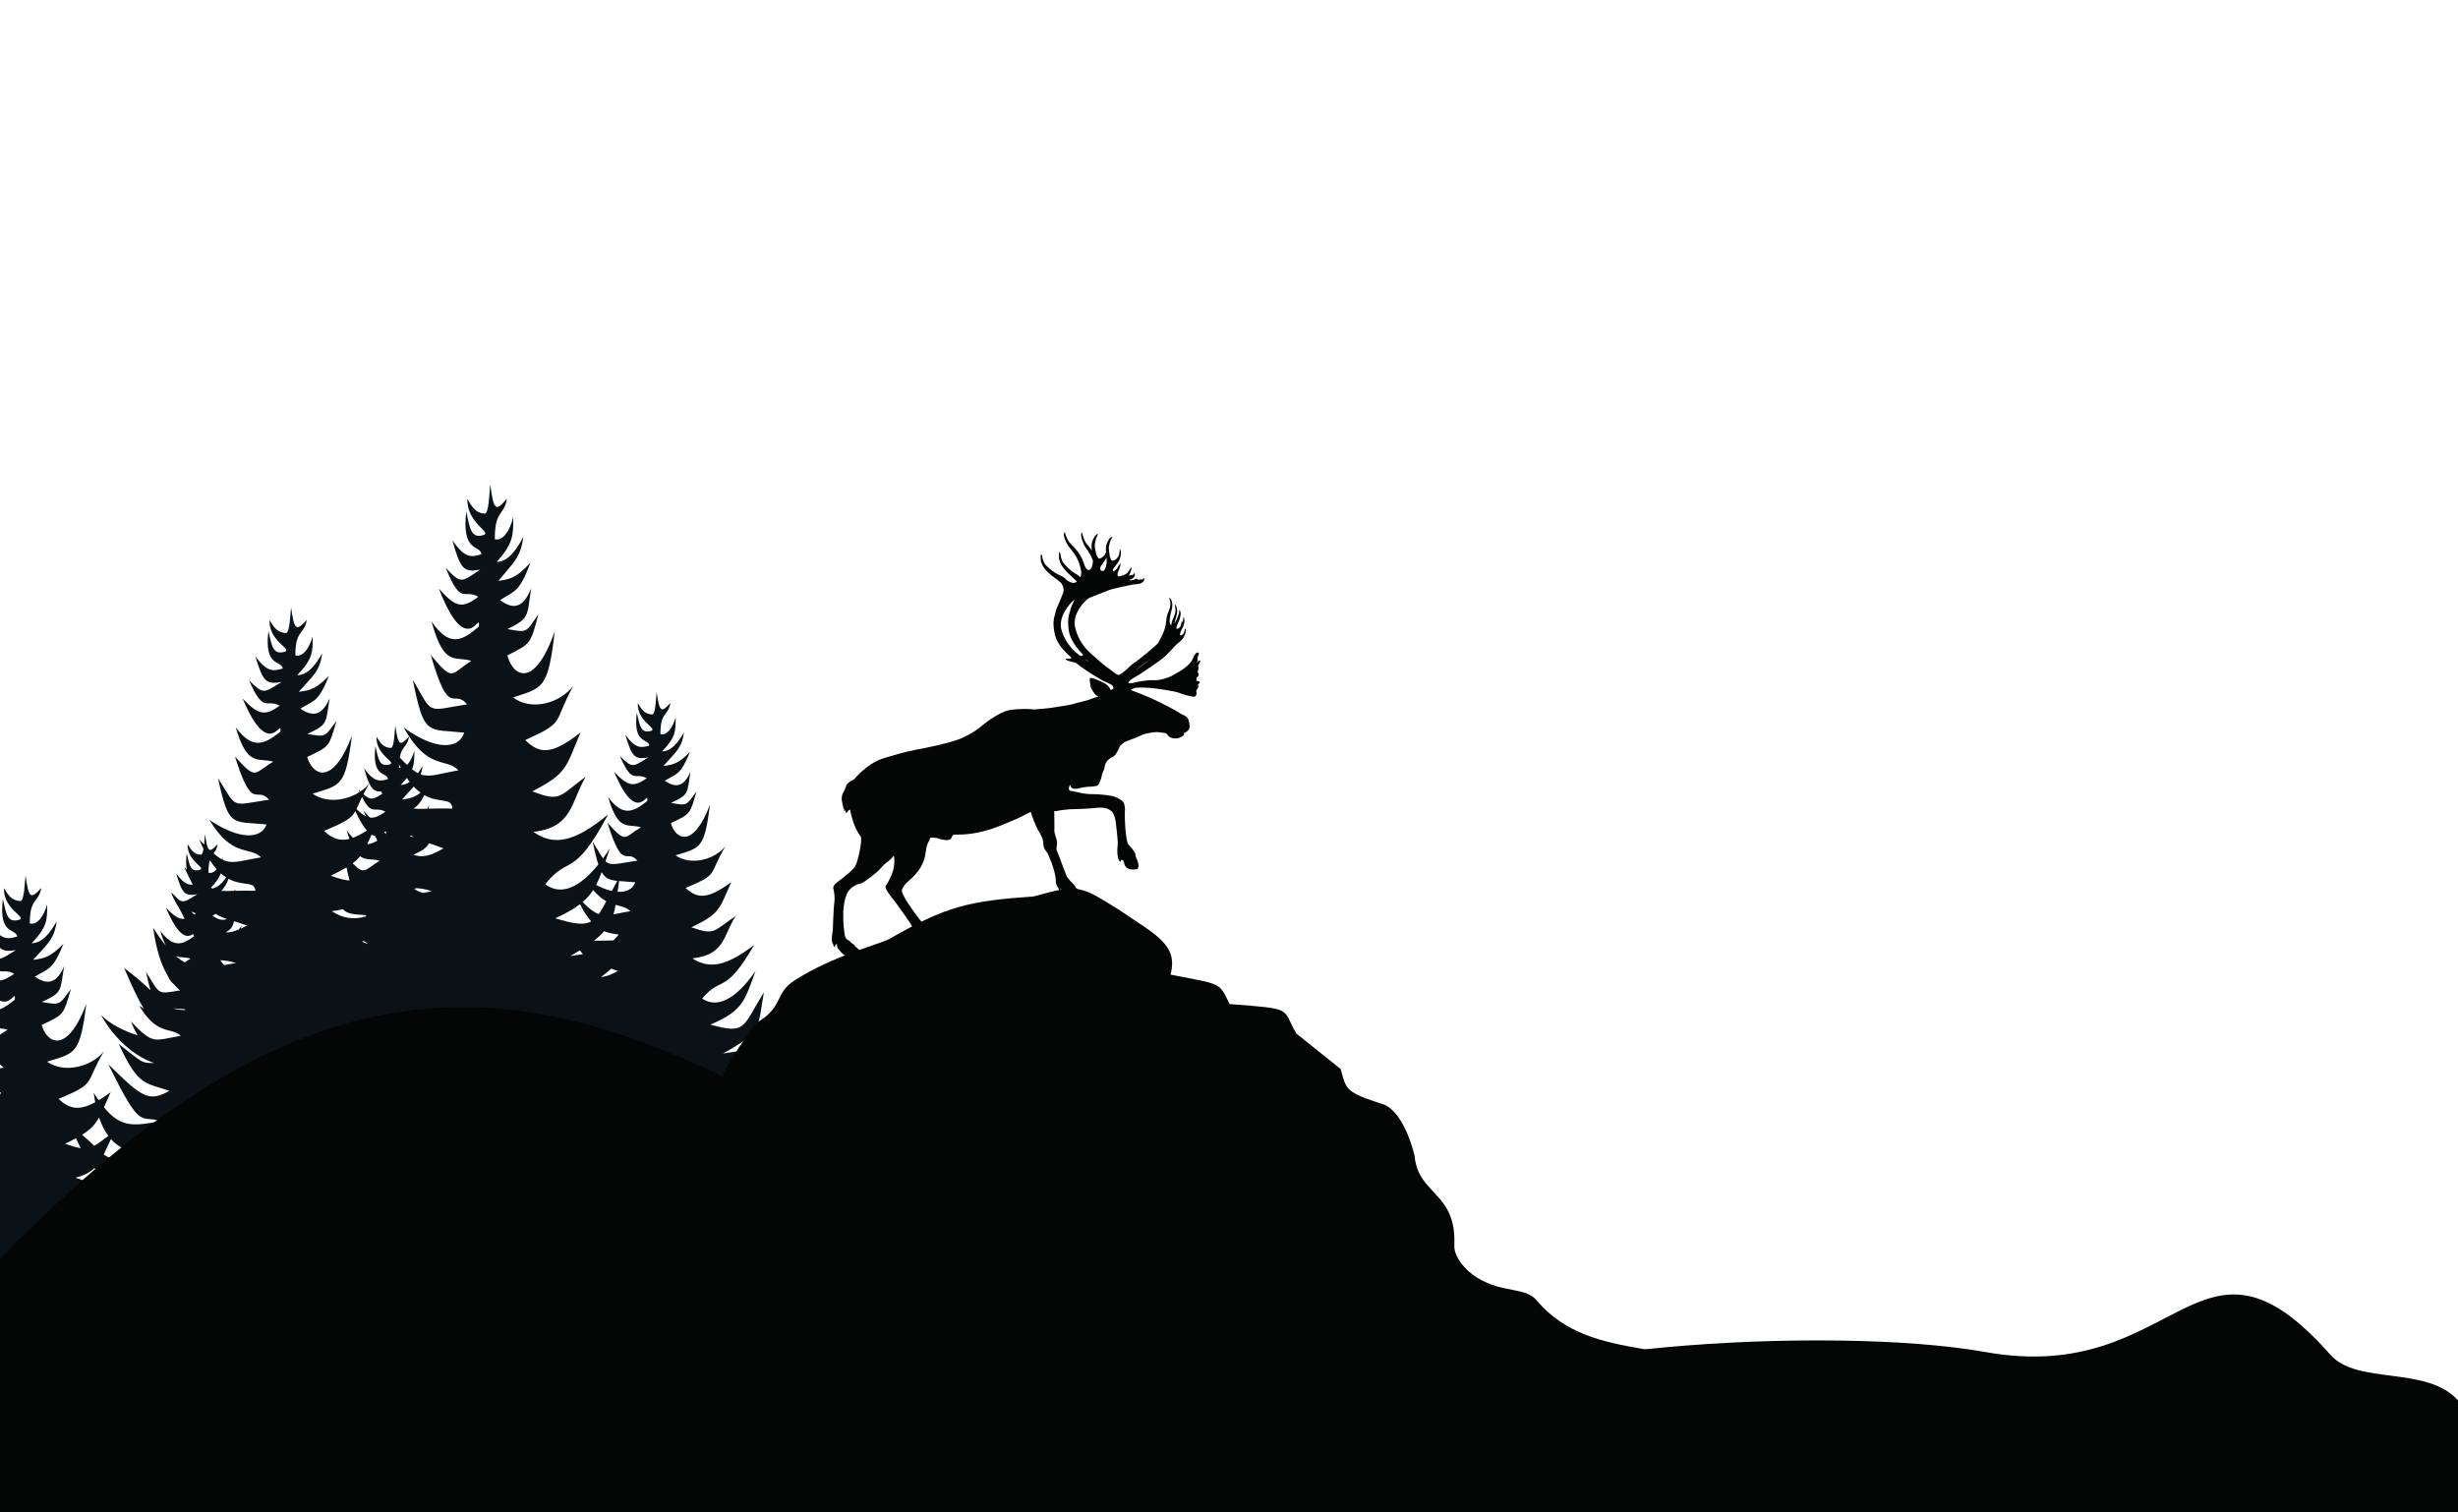 <svg xmlns="http://www.w3.org/2000/svg" xmlns:xlink="http://www.w3.org/1999/xlink" width="2976.38" height="1831.61" viewBox="0 0 2976.38 1831.61">
    <path xmlns="http://www.w3.org/2000/svg" fill-rule="evenodd" fill="rgb(4.158%, 6.657%, 9.177%)" fill-opacity="1" d="M 628.605 1291.32 C 659.309 1302.078 696.168 1303.75 703.129 1293.328 C 664.16 1290.078 650.301 1284.051 636.691 1260.68 C 635.301 1271.629 632.777 1281.789 628.605 1291.32 Z M 609.602 1293.852 C 605.863 1289.68 602.762 1285.66 600.309 1282.172 C 595.238 1293.461 584.914 1302.43 558.922 1316.371 C 587.07 1312.73 594.719 1310.969 609.602 1293.852 Z M 669.59 1325.941 C 649.75 1324.75 633.43 1315.602 621.086 1305.09 C 611.266 1319.859 596.254 1333.109 573.719 1345.531 C 604.82 1346.129 638.305 1344.398 669.59 1325.941 Z M 747.832 1079.988 C 758.699 1080.719 766.258 1076.609 769.148 1068.488 C 761.266 1067.711 754.93 1067.441 749.719 1066.988 C 748.992 1071.66 748.391 1075.969 747.832 1079.988 Z M 721.844 1071.719 C 728.746 1075.281 735.121 1077.672 740.828 1078.941 C 742.836 1075.18 745.039 1071.129 747.477 1066.781 C 738.32 1065.801 732.914 1063.809 728.57 1056.219 C 726.438 1061.949 724.289 1067.051 721.844 1071.719 Z M 742.848 1107.301 C 748.211 1106.352 754.719 1104.879 763.289 1103.449 C 758.156 1098.5 752.27 1097.68 745.469 1095.82 C 744.742 1099.941 743.91 1103.73 742.848 1107.301 Z M 705.445 1092.43 C 713.797 1100.648 719.492 1105.02 724.969 1107.02 C 727.895 1102.961 730.805 1097.789 734.199 1091.441 C 729.312 1088.762 724.035 1084.621 718.332 1077.77 C 714.879 1083.121 710.766 1087.879 705.445 1092.43 Z M 719.477 1138.969 C 724.426 1139.531 730.902 1139.02 742.676 1138.879 C 744.785 1136.801 746.941 1134.441 749.215 1131.75 C 744.699 1131.02 738.578 1130.699 731.664 1127.672 C 728.445 1131.352 724.469 1135.059 719.477 1138.969 Z M 682.16 1114.922 L 681.82 1114.18 L 683.098 1115.16 C 699.316 1119.43 708.711 1119.852 715.879 1115.781 C 711.395 1110.762 706.824 1104.031 702.34 1094.949 C 694.902 1100.699 685.301 1106.18 672.355 1112.102 C 675.879 1113.172 679.133 1114.102 682.16 1114.922 Z M 705.871 1155.48 C 704.641 1154.109 703.402 1152.59 702.133 1150.91 C 698.629 1153.102 694.828 1155.371 690.699 1157.762 C 696.402 1156.969 701.398 1156.238 705.871 1155.48 Z M 727.789 1183.148 C 733.91 1182.789 740.273 1180.23 748.281 1175.91 C 745.426 1174.82 742.754 1173.91 740.238 1173.102 C 736.395 1176.488 732.25 1179.84 727.789 1183.148 Z M 648.52 1247.129 C 668.285 1266.328 667.824 1268.82 721.492 1262.852 C 708.816 1257.621 690.906 1257.09 675.707 1243.449 C 666.25 1244.488 657.273 1245.809 648.52 1247.129 Z M 606.766 1252.68 C 605.156 1263.172 604.211 1271.148 601.906 1278.078 C 606.074 1281.051 610.844 1283.762 615.98 1286.191 C 621.41 1279.43 627.934 1270.922 636.387 1260.148 C 634.586 1257.02 632.781 1253.57 630.922 1249.789 C 622.867 1250.969 614.879 1252 606.766 1252.68 Z M 582.82 1253.488 C 575.758 1264.41 565.391 1272.199 543.758 1281.391 C 583.594 1292.539 582.965 1285.762 602.066 1253.031 C 595.773 1253.449 589.387 1253.641 582.82 1253.488 Z M 504.25 1075.578 L 501.562 1076.391 C 504.781 1078.68 508.348 1080.32 512.102 1081.391 C 515.562 1080.762 519.164 1080.059 522.938 1079.352 C 515.062 1076.391 509.266 1076.051 504.25 1075.578 Z M 519.484 1021.16 C 516.152 1027.34 511.582 1029.922 500.594 1035.129 C 512.129 1039.27 522.238 1035.988 536.949 1027.43 C 530.418 1024.75 524.684 1022.859 519.484 1021.16 Z M 497.977 1012 L 495.941 1012.949 L 500.938 1013.789 C 499.941 1013.23 498.953 1012.629 497.977 1012 Z M 513.816 962.895 C 509.207 972.227 505.555 976.027 500.887 979.043 C 505.066 979.723 510.055 979.598 517.605 979.383 C 518.301 978.059 518.98 976.617 519.652 975.043 L 518.988 979.352 C 526.027 979.152 535.207 978.918 547.777 979.172 C 546.863 965.066 532.328 973.422 513.816 962.895 Z M 500.918 952.562 C 497.25 956.941 492.625 961.637 486.859 968.18 C 495.918 967.109 501.676 965.797 509.281 959.973 C 506.543 957.992 503.75 955.555 500.918 952.562 Z M 492.613 942.117 C 490.629 944.672 488.203 947.445 485.246 950.559 C 489.137 950.57 492.738 949.184 496.066 946.863 C 494.914 945.391 493.77 943.816 492.613 942.117 Z M 483.297 925.855 C 483.258 927.043 483.234 928.258 483.227 929.531 C 483.926 929.719 484.617 929.801 485.309 929.812 C 484.637 928.531 483.961 927.219 483.297 925.855 Z M 467.352 1010.059 C 467.762 1005.871 467.082 1006.391 465.297 1008.02 Z M 552.812 1254.391 C 555.121 1253.41 557.422 1252.371 559.723 1251.25 C 552.262 1249.852 544.93 1247.82 537.645 1245.488 C 536.414 1246.789 535.129 1248.211 533.77 1249.809 C 540.074 1254.059 546.484 1255.301 552.812 1254.391 Z M 439.805 1139.539 L 438.301 1140.301 C 440.594 1141.512 443.051 1142.449 445.836 1143.129 C 443.93 1141.52 441.922 1140.398 439.805 1139.539 Z M 440.102 961.793 C 448.816 969.523 451.645 968.285 462.91 961.305 L 461.688 958.609 C 454.809 958.84 450.934 956.566 447.25 948.898 C 444.332 953.789 442.016 958.055 440.102 961.793 Z M 431.641 979.797 C 436.02 984.031 439.688 986.914 443.102 988.555 L 439.977 981.66 L 447.914 990.078 C 453.496 990.902 459.004 988.332 466.695 983.016 C 453.867 975.793 450.332 988.934 438.379 965.258 C 435.363 971.43 433.48 976.047 431.641 979.797 Z M 444.734 1022.34 C 448.773 1022.09 452.781 1020.5 456.93 1018.031 L 454.238 1012.449 C 452.906 1012.191 451.48 1011.641 449.949 1010.699 C 448.027 1015.09 446.352 1018.922 444.734 1022.34 Z M 423.145 1015.898 C 422.051 1012.922 420.953 1009.559 419.852 1005.789 C 422.461 1009.352 424.961 1012.25 427.379 1014.578 C 432.375 1012.762 437.961 1009.879 444.355 1005.809 C 440.23 1001.211 435.547 993.816 430.312 982.336 C 425.434 991.055 419.086 995.055 392.398 1006.23 C 402.105 1015.148 410.875 1019.059 423.145 1015.898 Z M 427.02 1045.488 C 441.902 1060.672 441.504 1053.031 459.734 1042.469 C 450.707 1039.648 443.164 1042.191 436.012 1036.969 C 433.551 1040 430.68 1042.75 427.02 1045.488 Z M 401.258 1060.129 L 401.82 1061.02 C 411.496 1064.391 417.992 1066.109 423.254 1066.262 C 421.941 1061.359 420.73 1056.09 419.637 1050.422 C 414.734 1053.371 408.742 1056.512 401.258 1060.129 Z M 401.312 1060.84 L 401.164 1060.172 L 400.43 1060.531 Z M 443.734 1109.648 L 442.598 1108.238 C 428.582 1107.262 420.781 1107.16 415.133 1101.02 C 411.188 1102.07 406.746 1102.891 401.699 1103.43 C 414.938 1112.031 428.109 1114.32 443.734 1109.648 Z M 262.398 1052.699 C 259.645 1049.672 256.875 1046.09 254.094 1041.82 C 252.758 1046.129 252.469 1050.941 252.422 1056.879 C 256.023 1057.852 259.453 1056.148 262.398 1052.699 Z M 268.02 1078.922 C 271.871 1079.18 276.602 1079.012 283.328 1078.84 C 283.969 1078.211 284.641 1077.559 285.32 1076.871 L 284.531 1078.809 C 290.809 1078.66 298.766 1078.52 309.211 1078.719 C 308.34 1066.281 294.379 1073.828 276.691 1064.219 C 274.82 1070.07 272.004 1074.262 268.02 1078.922 Z M 255.402 1075.059 C 255.969 1075.398 256.523 1075.699 257.074 1075.988 C 263.605 1074.781 269.203 1069.352 273.914 1062.59 C 271.777 1061.23 269.598 1059.609 267.383 1057.66 C 265.559 1062.719 262.066 1067.898 255.402 1075.059 Z M 274.734 1112.941 C 269.867 1111.301 265.461 1109.469 261.191 1106.73 C 259.988 1107.398 258.707 1108.129 257.316 1108.969 C 263.18 1112.941 269.148 1115.41 274.734 1112.941 Z M 273.305 1129.16 C 278.352 1129.301 283.441 1128.051 289.199 1125.648 L 292.66 1120.941 L 291.605 1124.59 C 293.941 1123.531 296.402 1122.289 299.012 1120.879 C 293.168 1118.648 288.008 1117.07 283.312 1115.629 C 281.891 1122.391 279.832 1125.449 273.305 1129.16 Z M 231.625 1104.07 C 232.883 1105.23 234.105 1106.352 235.297 1107.422 C 235.91 1107.02 236.543 1106.578 237.195 1106.141 C 235.098 1104.949 233.27 1104.371 231.625 1104.07 Z M 271.613 1168.691 C 276.062 1167.98 280.766 1167.141 285.793 1166.25 C 277.613 1163.41 271.812 1163.328 266.766 1162.82 C 268.094 1165.16 269.734 1167.199 271.613 1168.691 Z M 213.039 1157.98 C 216.633 1161.059 220.191 1163.5 223.781 1165.391 C 225.746 1164.02 228.039 1162.488 230.789 1160.898 C 224.176 1158.828 218.434 1159.891 213.039 1157.98 Z M 209.98 1221.129 C 213.781 1222.379 218.203 1223.059 223.891 1223.23 C 224.031 1222.91 224.164 1222.578 224.285 1222.238 C 218.746 1221.691 214.035 1221.41 209.98 1221.129 Z M 309.031 1314.012 C 302.812 1312.441 296.652 1310.559 290.492 1308.57 C 296.52 1312.051 302.574 1313.891 309.031 1314.012 Z M 351.395 1340.422 C 368.516 1341.922 382.621 1339.941 386.664 1333.898 C 373.879 1332.84 363.793 1331.469 355.531 1329.301 C 354.066 1333.34 352.73 1337.031 351.395 1340.422 Z M 321.48 1334.852 C 328.883 1336.93 336.422 1338.512 343.645 1339.531 C 346.977 1336.102 350.133 1332.379 353.059 1328.602 C 346.945 1326.781 341.883 1324.441 337.445 1321.34 C 330.953 1329.102 326.074 1332.371 321.48 1334.852 Z M 318.613 1355.691 C 313.523 1352.699 308.871 1349.289 304.684 1345.73 C 302.91 1347.422 301.027 1349.422 298.973 1351.852 C 305.473 1356.238 312.109 1357.141 318.613 1355.691 Z M 355.102 1366.602 C 348.762 1366.398 342.773 1365.379 337.141 1363.762 C 330.859 1369.789 322.027 1375.051 308.16 1380.93 C 339.453 1389.699 343.645 1386.449 355.102 1366.602 Z M 386.922 1369.762 C 379.637 1368.121 372.145 1366.961 364.328 1366.691 C 361.086 1385.84 356.273 1394.859 322.129 1413.148 C 357.203 1408.621 357.727 1407.238 386.922 1369.762 Z M 125.586 1398.148 C 135.055 1405.121 144.781 1405.199 180.395 1401.23 C 167.629 1395.961 149.078 1395.871 134.352 1379.48 C 131.07 1386.012 128.465 1392.32 125.586 1398.148 Z M 99.43 1374.191 C 105.613 1379.449 110.27 1383.91 114.098 1387.629 C 118.684 1385.09 123.746 1381.07 131.211 1375.66 C 126.977 1370 123.141 1362.73 119.973 1353.27 C 115.23 1361.84 109.938 1367.648 99.43 1374.191 Z M 97.605 1390.449 C 95.805 1386.828 93.934 1382.859 91.961 1378.5 C 88.168 1380.551 83.852 1382.73 78.883 1385.121 C 86.898 1387.949 92.805 1389.719 97.605 1390.449 Z M 149.293 1435.262 C 156.234 1434.43 161.363 1432.469 163.488 1429.301 C 160.109 1429.02 156.945 1428.711 153.957 1428.371 C 152.34 1430.852 150.781 1433.148 149.293 1435.262 Z M 91.344 1426.172 C 101.238 1429.949 112.023 1432.68 122.203 1434.238 C 127.898 1432.531 133.926 1429.922 140.391 1426.34 C 128.875 1424.031 120.848 1420.531 114.242 1414.641 C 108.902 1419.738 101.777 1423.738 91.344 1426.172 Z M 155.742 1460.77 C 149.949 1459.84 143.98 1459.328 137.793 1459.441 C 134.238 1459.5 130.801 1459.281 127.48 1458.82 C 116.539 1466.422 108.484 1465.93 93.715 1483.48 C 115.352 1498.051 138.168 1481.531 155.742 1460.77 Z M 795.145 838.09 C 798.691 863.188 800.859 863.156 811.832 851.305 C 810.438 860.676 805.922 863.035 803.215 868.375 C 800.285 874.156 799.766 880.5 799.703 888.949 C 807.516 891.059 814.594 881.559 818.156 868.605 C 818.113 885.699 818.402 892.434 801.719 909.98 C 812.797 910.023 821.582 898.699 828.23 886.746 C 825.629 906.16 818.301 910.617 803.328 927.602 C 815.812 926.129 822.008 924.203 835.426 910.648 C 824.105 938.762 819.754 936.551 805.023 945.508 C 815.938 952.922 827.199 955.504 836.121 934.465 C 831.836 961.41 834.391 962.238 812.41 972.371 C 832.547 975.75 830.43 975.965 843.391 958.512 C 835.297 986.402 836.254 985.512 812.316 996.793 C 817.652 1016.012 839.102 1028.879 859.758 974.375 C 852.902 1028.148 848.25 1026.5 818.031 1035.82 C 836.055 1048.59 864.867 1041.48 878.398 1024.91 C 857.258 1060.352 871.52 1058.039 830.195 1075.352 C 844.66 1088.648 856.754 1089.27 885.543 1068.301 C 870.508 1101.359 872.449 1106.031 837.238 1122.988 C 865.934 1133.129 863.84 1127.59 890.801 1109.301 C 875.691 1133.078 877.812 1156.078 839.094 1160.52 L 839.051 1161.039 C 859.664 1174.051 880.238 1169.578 913.168 1144.41 C 877.867 1205.609 873.812 1181.25 850.246 1209.238 C 873.762 1225.09 898.867 1199.039 914.852 1175.93 C 901.695 1211.73 900.07 1223.898 860.223 1240.809 C 904.078 1253.078 898.895 1243.641 924.961 1201.781 C 917.824 1240.988 924.113 1249.68 875.387 1275.789 C 916.281 1270.52 913.91 1269.18 953.297 1219.012 C 949.105 1254.039 933.59 1281.02 890.188 1304.949 C 925.32 1305.629 963.496 1303.34 998.105 1277.309 C 997.531 1293.02 972.074 1314.371 936.758 1328.84 C 919.598 1335.871 884.891 1337.141 868.129 1340.98 C 835.52 1343.828 810.043 1350.84 778.672 1348.84 C 744.93 1346.691 715.684 1326.879 679.375 1326.07 C 672.379 1340.461 649.773 1357.328 620.281 1369.422 C 603.133 1376.449 568.422 1377.719 551.656 1381.551 C 519.047 1384.391 493.574 1391.41 462.199 1389.422 C 437.992 1387.879 416.094 1377.23 392.25 1371.051 C 386.637 1398.441 371.422 1420.34 335.77 1440.012 C 368.121 1440.629 403.277 1438.531 435.152 1414.539 C 434.617 1429.02 411.18 1448.68 378.645 1462.02 C 362.848 1468.488 330.887 1469.66 315.441 1473.18 C 285.414 1475.801 261.949 1482.27 233.055 1480.43 C 208.352 1478.859 186.266 1467 161.445 1461.82 C 150.891 1490.5 143.867 1503.02 105.094 1519.461 C 155.094 1533.469 149.18 1522.699 178.906 1474.961 C 170.762 1519.68 177.941 1529.578 122.387 1559.352 C 169.008 1553.328 166.305 1551.809 211.215 1494.609 C 206.434 1534.551 188.75 1565.309 139.266 1592.609 C 179.316 1593.379 222.832 1590.77 262.305 1561.09 C 261.648 1578.988 232.621 1603.34 192.355 1619.852 C 172.789 1627.859 133.219 1629.309 114.102 1633.68 C 76.922 1636.93 47.879 1644.922 12.102 1642.648 C 8.016 1642.391 3.992 1641.898 0 1641.238 L 0 1325.809 C 0.473 1324.941 0.891 1323.988 1.246 1323 L 0 1322.879 L 0 1293.719 L 4.402 1293.051 C 2.824 1291.281 1.371 1290.039 0 1289.148 L 0 1253.051 C 2.578 1251.238 5.602 1249.211 9.301 1247.07 C 6.047 1246.039 2.949 1245.641 0 1245.371 L 0 1222.262 C 5.738 1219.969 11.582 1215.789 17.922 1210.68 C 19.297 1198.051 13.328 1217.988 0 1211.828 L 0 1187.398 C 5.047 1186.84 10.375 1184.012 17.227 1179.27 C 9.535 1174.941 4.773 1177.031 0 1176.059 L 0 1160.941 C 4.465 1160.121 9.758 1156.41 19.312 1150.578 C 10.023 1152.078 4.418 1151.988 0 1147.738 L 0 1132.57 C 7.414 1137.828 13.234 1136.32 20.875 1134.199 C 19.332 1123.73 -1.992 1133.32 3.504 1088.789 C 7.609 1107.172 9.023 1117.719 22.812 1114.012 C 33.809 1111.039 3.902 1101.852 4.805 1075.551 C 9.828 1084.031 14.309 1090.738 24.602 1091.23 C 29.586 1091.469 30.043 1066.07 30.891 1060.289 C 34.938 1088.91 37.402 1088.879 49.922 1075.379 C 48.324 1086.051 43.168 1088.738 40.094 1094.828 C 36.758 1101.41 36.156 1108.648 36.082 1118.281 C 44.992 1120.699 53.059 1109.852 57.133 1095.078 C 57.074 1114.578 57.414 1122.262 38.383 1142.262 C 51.027 1142.309 61.031 1129.398 68.613 1115.77 C 65.648 1137.891 57.293 1142.98 40.227 1162.359 C 54.457 1160.68 61.516 1158.48 76.809 1143.031 C 63.906 1175.078 58.945 1172.559 42.152 1182.77 C 54.598 1191.219 67.438 1194.18 77.613 1170.18 C 72.723 1200.91 75.637 1201.84 50.574 1213.41 C 73.535 1217.25 71.121 1217.488 85.906 1197.602 C 76.672 1229.398 77.766 1228.379 50.473 1241.25 C 56.555 1263.16 81.012 1277.828 104.562 1215.691 C 96.75 1276.988 91.449 1275.121 56.988 1285.738 C 77.539 1300.301 110.379 1292.191 125.816 1273.301 C 101.711 1313.719 117.969 1311.078 70.855 1330.82 C 83.812 1342.73 95.094 1345.711 115.258 1334.852 C 114.559 1331.23 113.941 1327.41 113.391 1323.32 C 115.488 1326.629 117.496 1329.672 119.461 1332.469 C 123.859 1329.852 128.66 1326.641 133.961 1322.77 C 130.719 1329.898 128.164 1335.859 125.895 1340.988 C 146.828 1366.52 162.867 1363.359 194.402 1357.82 C 169.496 1349.141 171.906 1372.25 131.234 1288.871 C 172.484 1329.559 180.027 1334.691 205.07 1321.172 C 177.031 1310.5 168.34 1317.789 143.863 1264.301 C 172 1285.988 170.453 1287.648 186.547 1287.352 C 143.941 1272.43 121.008 1227.52 122.859 1229.461 C 132.789 1239.898 149.059 1248.172 166.656 1253.852 C 163.891 1249.16 161.129 1243.59 158.43 1236.969 C 186.133 1265.91 186.238 1259.879 218.887 1254.43 C 207.129 1243.09 191.047 1255.27 168.426 1217.852 C 170.387 1219.191 172.324 1220.422 174.227 1221.559 C 166.848 1209.93 159.859 1194.102 150.301 1172.301 C 164.93 1183.211 174.797 1192.078 182.242 1199.18 C 180.523 1193.469 178.789 1186.211 176.781 1176.93 C 194.398 1204.859 189.562 1204.09 218.031 1199.422 C 215.316 1197.172 212.672 1194.578 210.121 1191.559 C 207.91 1190.051 205.488 1186.969 202.562 1180.762 C 195.051 1167.852 188.977 1149.66 185.508 1123.559 C 190.93 1132.172 195.98 1139.309 200.816 1145.23 C 198.586 1140.809 196.348 1134.941 194.051 1127.109 C 209.578 1148.289 220.98 1144.461 235.117 1133.59 L 233.656 1131.102 C 228.133 1135.27 217.227 1138.262 200.895 1099.109 C 210.77 1109.469 216.824 1113.559 223.57 1112.672 C 221.27 1108.301 218.84 1103.531 216.223 1098.328 C 213.738 1095.051 210.863 1089.809 207.227 1081.398 L 208.402 1082.551 L 207.594 1080.891 C 210.66 1083.93 213.582 1086.789 216.363 1089.512 C 222.797 1093.828 226.172 1090.719 238.875 1082.969 C 223.77 1085.398 220.727 1082.641 213.297 1057.73 C 221.926 1069.5 227.406 1071.82 233.363 1071.219 C 230.207 1065.27 226.859 1058.43 223.227 1050.488 L 226.273 1052.852 C 225.246 1048.379 224.988 1042.102 226.105 1033.059 C 229.418 1047.91 230.57 1056.422 241.707 1053.422 C 250.582 1051.031 226.438 1043.609 227.164 1022.359 C 231.219 1029.211 234.84 1034.629 243.152 1035.031 C 244.699 1035.109 245.707 1032.109 246.402 1028.129 C 244.676 1024.609 242.961 1020.809 241.258 1016.648 C 243.34 1018.82 245.289 1020.828 247.137 1022.691 C 247.68 1017.48 247.926 1012.148 248.23 1010.039 C 249.629 1019.891 250.785 1025.539 252.441 1027.941 L 253.625 1029.051 C 255.781 1030.172 258.762 1027.441 263.598 1022.219 C 262.742 1027.91 260.637 1030.801 258.586 1033.52 C 262.336 1036.719 265.594 1039.031 268.672 1040.66 C 268.945 1039.84 269.188 1038.988 269.43 1038.129 L 269.418 1041.039 C 281.359 1046.969 290.887 1042.469 316.113 1038.27 C 301.555 1024.219 281.645 1039.309 253.625 992.977 C 289.371 1017.129 316.324 1016.57 322.789 998.414 C 280.621 994.195 277.129 1002.988 263.984 942.32 C 287.812 980.113 278.441 975.457 325.945 968.457 C 310.016 950.602 306.195 985.379 284.547 916.25 C 311.137 945.781 306.918 936.336 330.848 922.473 C 312.715 916.801 299.867 930.102 285.367 880.645 C 305.762 908.477 320.418 901.434 339.469 886.102 C 341.574 866.715 326.398 924.074 293.828 845.969 C 313.273 866.395 320.758 867.148 338.773 854.672 C 322.559 845.543 319.371 864.973 301.676 824.059 C 319.453 841.531 319.25 839.168 340.855 825.98 C 322.156 829.012 318.387 825.59 309.188 794.762 C 323.719 814.57 331.059 812.762 342.422 809.602 C 340.879 799.141 319.547 808.719 325.039 764.211 C 329.145 782.59 330.57 793.121 344.355 789.41 C 355.352 786.461 325.449 777.25 326.348 750.969 C 331.375 759.43 335.852 766.148 346.148 766.641 C 351.133 766.871 351.59 741.469 352.434 735.699 C 356.48 764.32 358.949 764.281 371.461 750.781 C 369.867 761.461 364.715 764.141 361.641 770.23 C 358.301 776.828 357.695 784.059 357.621 793.691 C 366.535 796.102 374.605 785.27 378.676 770.5 C 378.613 789.98 378.953 797.672 359.926 817.66 C 372.562 817.719 382.574 804.82 390.156 791.191 C 387.195 813.309 378.84 818.379 361.766 837.762 C 376 836.09 383.059 833.895 398.355 818.449 C 385.445 850.48 380.484 847.98 363.691 858.18 C 376.145 866.625 388.984 869.578 399.16 845.586 C 394.27 876.328 397.18 877.258 372.117 888.812 C 395.074 892.668 392.668 892.91 407.441 873.004 C 398.215 904.812 399.309 903.785 372.02 916.652 C 378.098 938.574 402.559 953.234 426.109 891.102 C 418.289 952.41 412.996 950.539 378.531 961.148 C 394.727 972.629 418.555 970.02 435.477 959.156 L 434.148 956.152 L 436.527 958.469 C 440.594 955.727 444.238 952.496 447.227 948.863 C 445.176 944.574 443.176 938.605 440.742 930.449 C 453.488 947.824 459.926 946.246 469.891 943.484 C 468.539 934.305 449.832 942.711 454.648 903.672 C 458.246 919.785 459.5 929.027 471.59 925.766 C 481.234 923.176 455.004 915.113 455.793 892.051 C 460.203 899.484 464.133 905.363 473.16 905.797 C 477.531 906.008 477.934 883.73 478.676 878.668 C 482.227 903.766 484.387 903.734 495.363 891.883 C 493.961 901.254 489.449 903.613 486.75 908.953 C 485.406 911.59 484.574 914.344 484.055 917.352 C 487.273 920.801 490.18 923.77 492.844 926.301 C 496.574 922.645 499.688 916.461 501.691 909.188 C 501.66 918.641 501.738 924.93 498.977 931.648 C 501.512 933.637 503.852 935.18 506.125 936.348 C 508.152 933.508 510.031 930.438 511.766 927.324 C 511.219 931.379 510.465 934.793 509.477 937.801 C 520.527 941.746 531.145 937.184 555.098 932.875 C 539.656 916.801 518.531 934.062 488.812 881.051 C 526.734 908.688 555.32 908.043 562.188 887.258 C 517.449 882.449 513.738 892.512 499.797 823.059 C 525.078 866.316 515.133 860.98 565.535 852.977 C 548.629 832.539 544.574 872.336 521.609 793.23 C 549.816 827.031 545.348 816.211 570.73 800.359 C 551.488 793.859 537.867 809.09 522.484 752.5 C 544.117 784.328 559.676 776.281 579.875 758.73 C 582.109 736.539 566.008 802.191 531.461 712.809 C 552.094 736.18 560.027 737.039 579.141 722.762 C 561.938 712.32 558.562 734.559 539.781 687.719 C 558.645 707.719 558.434 705.02 581.352 689.941 C 561.512 693.398 557.512 689.48 547.758 654.18 C 563.168 676.871 570.953 674.801 583.012 671.191 C 581.379 659.211 558.742 670.18 564.578 619.23 C 568.926 640.27 570.438 652.328 585.062 648.07 C 596.73 644.68 565.008 634.16 565.961 604.07 C 571.293 613.77 576.039 621.449 586.961 622.02 C 592.25 622.289 592.738 593.219 593.637 586.602 C 597.93 619.371 600.547 619.309 613.82 603.859 C 612.129 616.078 606.668 619.16 603.402 626.129 C 599.852 633.672 599.223 641.961 599.145 652.98 C 608.594 655.73 617.156 643.328 621.48 626.43 C 621.41 648.73 621.766 657.52 601.582 680.422 C 614.988 680.469 625.613 665.699 633.652 650.109 C 630.508 675.43 621.645 681.23 603.535 703.398 C 618.633 701.5 626.129 698.988 642.352 681.289 C 628.656 717.961 623.395 715.09 605.574 726.77 C 618.785 736.449 632.414 739.82 643.199 712.359 C 638.02 747.539 641.105 748.609 614.516 761.828 C 638.871 766.238 636.316 766.52 651.992 743.75 C 642.203 780.141 643.363 778.98 614.414 793.699 C 620.859 818.781 646.812 835.57 671.797 764.449 C 663.496 834.613 657.875 832.465 621.324 844.625 C 643.125 861.289 677.973 852.004 694.34 830.379 C 668.766 876.645 686.012 873.625 636.031 896.203 C 653.535 913.562 668.152 914.355 702.977 887.012 C 684.797 930.141 687.145 936.242 644.551 958.352 C 679.262 971.598 676.727 964.367 709.34 940.496 C 690.945 971.73 693.68 1001.93 645.902 1007.441 C 671.117 1025.129 696.113 1019.531 736.395 986.309 C 693.691 1066.18 688.785 1034.379 660.281 1070.922 C 676.535 1082.719 693.402 1076.699 708.492 1063.75 L 708.488 1063.738 L 708.492 1063.738 C 714.145 1058.891 719.547 1053.07 724.566 1046.852 C 722.344 1040.211 720.176 1031.309 717.574 1019.301 C 723.57 1028.809 727.164 1035.25 730.227 1039.469 C 733.137 1035.48 735.879 1031.441 738.43 1027.461 C 736.523 1033.059 734.816 1038.211 733.211 1042.969 C 739.488 1049.012 746.207 1046.012 771.914 1042.23 C 757.941 1026.559 754.59 1057.059 735.602 996.434 C 758.926 1022.328 755.23 1014.051 776.207 1001.91 C 760.305 996.918 749.039 1008.59 736.324 965.215 C 754.207 989.613 767.07 983.438 783.773 969.988 C 785.613 952.984 772.309 1003.301 743.746 934.793 C 760.801 952.707 767.367 953.367 783.16 942.438 C 768.949 934.434 766.148 951.469 750.625 915.582 C 766.223 930.906 766.039 928.84 784.984 917.277 C 768.594 919.922 765.285 916.926 757.215 889.871 C 769.957 907.246 776.398 905.672 786.363 902.906 C 785.008 893.723 766.305 902.133 771.125 863.094 C 774.723 879.207 775.977 888.449 788.059 885.191 C 797.707 882.594 771.48 874.539 772.262 851.473 C 776.676 858.906 780.598 864.797 789.637 865.219 C 794.004 865.43 794.406 843.152 795.145 838.09 "/>
    <path fill-rule="evenodd" fill="rgb(1.714%, 2.252%, 2.304%)" fill-opacity="1" d="M 1314.371 798.82 C 1315.422 798.969 1315.352 798.781 1318.82 802.031 C 1317.469 801.078 1316.012 800.02 1314.371 798.82 Z M 1301.18 726.102 C 1298.82 731.23 1296.488 736.199 1296.219 737.961 C 1295.879 741.73 1291.531 746.891 1294.309 764.262 C 1296.75 778.602 1309.41 790.27 1310.852 792.039 C 1312.191 794.039 1310.5 794.539 1308.172 794.129 L 1307.941 794.09 L 1306.801 793.25 C 1290.359 781.238 1286.141 765.219 1286.141 765.219 C 1279.02 747.488 1297.07 729.07 1301 726.238 Z M 1339.891 675.398 L 1340.02 676.391 C 1340.609 682.09 1338.84 690.352 1336.02 691.371 C 1334.672 691.93 1333.512 691.449 1332.488 690.102 C 1332.34 689.039 1332.32 688.09 1332.301 687.512 C 1332.469 685.301 1337.512 680.289 1339.891 675.398 Z M 1393.469 797.859 C 1389.879 800.77 1385.641 804.051 1380.75 807.629 C 1379.102 808.84 1377.262 810.129 1375.172 811.461 C 1375.641 811.059 1376.059 810.699 1376.422 810.391 C 1378.43 808.699 1386.148 803.371 1393.469 797.859 Z M 1447.039 805.859 C 1447.121 805.609 1447.289 805.371 1447.512 805.109 Z M 1008.691 1142.93 C 1009.199 1145.34 1010.219 1149.871 1011.66 1143.969 L 1011.672 1143.941 C 1012.301 1144 1012.898 1143.66 1013.391 1142.359 C 1013.199 1146.602 1014.359 1149.031 1016.238 1150.25 C 1017.051 1152.078 1024.488 1160.309 1030.559 1159.301 C 1037.012 1158.121 1037.02 1157.559 1040.91 1156.398 C 1041.371 1156.27 1041.211 1155.641 1040.691 1154.77 C 1042.02 1154.48 1043.352 1154.012 1042.738 1153.289 C 1040.199 1149.73 1036.328 1146.578 1034.941 1145.5 C 1034.91 1144.52 1033.711 1143.34 1030.68 1141.801 C 1027.922 1137.48 1024.141 1138.969 1022.961 1132.531 C 1022.961 1132.531 1017.309 1101.852 1025.398 1082.719 C 1029.738 1072.602 1040.121 1070.43 1043.328 1069.48 C 1046.371 1068.57 1060.09 1057.871 1063.078 1054.961 C 1066.238 1051.988 1069.34 1047.578 1073.449 1044.699 C 1077.191 1042.172 1080.141 1039.039 1082.371 1036.012 C 1083.02 1039.359 1083.18 1044.41 1082.43 1049.559 C 1081.34 1057.609 1074.922 1070 1072.828 1072.27 C 1070.809 1074.711 1074.461 1078.961 1074.98 1080.09 C 1075.449 1081.051 1078.16 1085.211 1080.309 1087.512 C 1082.469 1089.801 1103.16 1118.559 1103.82 1120.762 C 1104.52 1122.648 1108.328 1130.699 1110.84 1132.57 C 1111.551 1134 1115.199 1138.73 1113.512 1131.148 C 1114.469 1130.738 1115.809 1131.969 1118.07 1132.719 C 1118.5 1133.641 1126.648 1140.852 1132.578 1139.578 C 1138.422 1138.211 1138.148 1137.922 1142.219 1136.16 C 1142.672 1135.969 1142.34 1135.27 1141.57 1134.34 C 1142.012 1134.25 1144.121 1133.719 1142.52 1132.211 C 1139.719 1129.5 1135.871 1126.891 1134.25 1125.828 C 1134.012 1124.488 1131.988 1123.398 1129.801 1122.219 C 1124.59 1119.531 1119.68 1119.719 1118.039 1118.551 C 1114.719 1116.039 1096.922 1090.828 1095.852 1087.84 C 1094.66 1085.07 1091.781 1080.969 1092.039 1078.129 C 1092.52 1075.422 1096.648 1070.141 1096.648 1070.141 C 1099.809 1067.18 1108.73 1060.109 1114.32 1051.102 C 1120.969 1040.109 1120.738 1031.91 1121.559 1027.25 C 1122.941 1020.781 1125.352 1018.398 1125.691 1016.461 C 1125.891 1015.828 1126.199 1015.012 1126.531 1014.199 C 1126.559 1014.422 1126.59 1014.539 1126.59 1014.539 C 1126.59 1014.539 1133.461 1014.148 1135.82 1015.289 C 1138.129 1016.25 1150.172 1019.648 1152.051 1014.859 C 1153.762 1010.129 1154.191 1010.922 1159.102 1010.738 C 1164.012 1010.57 1183.148 1011.301 1211.219 1000 C 1211.219 1000 1236.129 989.828 1239.66 987.488 C 1241.031 986.586 1244.41 984.969 1248.102 983.32 C 1250.27 989.855 1254.25 1001.059 1257.559 1006.238 C 1262.281 1013.469 1263.602 1019.141 1263.359 1021.422 C 1262.898 1027.262 1268.18 1032.672 1268.18 1032.672 C 1268.18 1032.672 1278.43 1053.512 1278.539 1067.441 C 1278.539 1067.441 1278.352 1072.109 1281.48 1074.98 C 1281.859 1076.738 1283.289 1082.41 1284.43 1076.719 L 1284.441 1076.691 C 1286.031 1077.371 1286.68 1078.98 1287.422 1080.398 C 1287.289 1081.539 1293.121 1090.27 1299.84 1089.59 C 1306.988 1088.93 1306.461 1088.352 1310.34 1087.199 C 1310.809 1087.059 1310.621 1086.328 1310.039 1085.309 C 1310.762 1085.012 1311.238 1084.488 1310.73 1083.59 C 1308.371 1079.43 1304.68 1076.5 1302.559 1075.059 C 1302.461 1071.262 1293.422 1066.5 1290.691 1058.859 C 1289.219 1054.52 1279.898 1030.648 1279.391 1028.961 C 1278.84 1027.102 1280.441 1022.578 1279.891 1018.891 C 1279.289 1015.02 1276.52 1009.422 1276.66 1004.961 C 1276.93 1001.129 1276.648 986.582 1276.57 982.297 C 1278.031 982.457 1279.422 982.266 1280.129 982.055 C 1282.828 981.25 1294.801 980.074 1294.801 980.074 C 1301.77 980.023 1319.57 979.316 1328.801 978.219 C 1335.961 977.566 1338.32 978.703 1339.871 978.973 C 1341.59 979.195 1346.219 982.41 1346.98 983.102 C 1347.52 983.68 1349.75 988.711 1350.391 991.461 C 1351.02 994.215 1353.859 1018.551 1353.48 1021.602 C 1353.102 1024.648 1352.641 1032.328 1353.25 1035.641 C 1354.09 1039.762 1354.07 1040.801 1354.711 1041.059 C 1354.949 1041.699 1355.359 1042.66 1355.898 1043.309 C 1356.59 1044.391 1357.27 1042.352 1357.531 1041.352 L 1357.531 1041.289 C 1358.07 1041.371 1358.711 1041.488 1359.461 1041.699 L 1359.73 1041.762 C 1360.512 1043.012 1361.398 1044.672 1361.391 1045.711 C 1361.34 1047.379 1364.051 1053.379 1371.641 1052.961 C 1376.281 1052.789 1377.77 1053.07 1377.898 1050.941 C 1378.559 1050.629 1378.891 1049.559 1378.52 1047.051 C 1378.211 1043.922 1376.219 1039.379 1374.961 1036.738 C 1374.98 1036.66 1375 1036.59 1375.02 1036.512 C 1375.32 1033.84 1373.219 1029.879 1366.539 1022.859 C 1362.648 1019.059 1361.5 985.578 1362.102 982.645 C 1362.75 979.879 1361.578 974.715 1361.02 972.855 C 1360.469 971 1357.641 968.902 1356.051 967.898 C 1354.469 966.902 1351.289 965.461 1348.809 964.547 C 1346.281 963.461 1329.898 961.539 1324.262 961.746 C 1318.621 961.953 1310.578 960.855 1307.762 960.043 C 1304.781 959.273 1295.641 957.586 1295.641 957.586 C 1294.371 957.043 1293.551 954.902 1295.039 951.883 C 1295.238 951.527 1295.621 951.059 1296.16 950.488 C 1296.352 951.969 1296.34 957.43 1307.73 954.355 C 1321.051 950.941 1328.391 954.637 1331.031 948.699 C 1333.629 942.602 1334.039 940.27 1334.449 937.941 C 1335.031 935.562 1335.5 934.688 1336.57 932.715 C 1337.762 930.527 1337.172 927.945 1338.73 924.539 C 1340.121 921.18 1344.078 917.801 1347.859 916.305 C 1351.59 914.645 1355.398 905.234 1355.949 903.969 C 1356.551 902.621 1360.859 898.957 1363.328 897.938 L 1364.012 897.711 C 1364.148 897.68 1364.23 897.652 1364.289 897.617 C 1367.469 896.516 1371.559 894.727 1372.762 894.371 C 1374.281 893.918 1381.789 890.762 1383.672 889.652 C 1385.59 888.711 1392.762 887.496 1392.762 887.496 C 1394.789 886.895 1401.781 886.281 1402.82 886.703 C 1404.031 887.078 1409.82 887.379 1411.43 887.816 C 1413.25 888.379 1414.34 890.812 1414.34 890.812 C 1417.941 894.887 1424.09 894.527 1426.828 893.891 C 1429.539 893.086 1433.461 890.816 1433.711 889.824 C 1433.91 888.656 1433.73 887.426 1433.73 887.426 C 1435.449 887.648 1436.84 886.133 1439.02 884.195 C 1441.102 881.926 1440.852 877.398 1439.301 872.168 C 1437.738 866.934 1432.48 865.926 1431.109 865.051 C 1429.578 864.215 1421.98 859.68 1421.98 859.68 C 1412.461 854.246 1395.719 846.184 1389.449 843.633 C 1384.488 841.523 1378.289 838.938 1369.102 835.598 C 1370.648 834.742 1371.871 833.98 1371.871 833.98 C 1372.941 833.555 1374.059 833.18 1375.211 832.852 C 1382.699 832.344 1389.98 832.91 1393.691 833.184 C 1398.75 833.516 1422.77 837.02 1427.172 838.84 C 1431.789 840.766 1442.66 843.965 1445.898 843.73 C 1449.309 843.453 1449.191 838.711 1448.82 838.09 C 1448.281 837.512 1448.398 835.453 1449.891 834.273 C 1451.199 833.152 1451.23 830.75 1450.711 829.621 C 1450.238 828.66 1451.98 828.32 1452.75 826.621 C 1453.25 825.352 1451.078 824.789 1448.512 824.609 C 1449.301 823.488 1449.141 821.629 1448.82 820.672 L 1448.941 820.59 C 1451.148 819.379 1451.898 816.949 1451.379 815.82 C 1450.691 814.738 1449.609 813.59 1450.422 812.609 C 1451.059 811.68 1451.66 808.75 1451.039 807.281 C 1450.199 805.691 1451.852 804.469 1453.039 802.27 C 1453.859 800.309 1452.891 797.68 1448.949 803.012 C 1449.648 801.629 1450.75 799.141 1450.109 798 C 1449.32 796.578 1450.949 794.629 1451.57 792.422 C 1452.32 789.988 1448.52 787.078 1444.441 797.48 C 1440.328 807.719 1423.898 815.551 1423.898 815.551 C 1417.91 820.09 1404.672 824.398 1396.391 823.738 C 1388.32 823.199 1374.23 826.48 1374.23 826.48 C 1373.699 826.672 1373.078 826.859 1372.43 827.02 C 1370.109 827.23 1368.621 827.41 1368.621 827.41 C 1368.191 827.488 1367.762 827.539 1367.328 827.551 C 1366.641 827.43 1366.25 827.141 1366.359 826.609 C 1367.609 822.75 1380.559 816.871 1383.941 814.031 C 1387.078 811.621 1405.34 800.121 1411.621 794.02 C 1414.609 791.109 1421.422 783.75 1423.102 781.969 C 1424.719 780.012 1430.988 775.762 1433.18 771.98 C 1435.359 768.211 1436.52 763.449 1435.68 761.859 C 1434.891 760.441 1434.43 762.602 1434.199 764.32 C 1433.98 766.039 1432.781 768.789 1429.859 769.48 C 1426.891 770 1431.359 760.941 1432.531 759.309 C 1433.309 757.602 1434.719 751.852 1434.059 749.66 C 1433.578 747.422 1432.719 746.391 1432.801 749.121 C 1432.781 750.148 1432.359 751.699 1431.719 753.41 L 1431.66 753.32 C 1430.699 751.949 1430.461 754.219 1430.238 755.949 C 1430.059 757.84 1428.859 760.578 1425.66 761.539 C 1422.449 762.488 1427.109 752.828 1428.012 750.91 C 1428.949 749.16 1430.102 743.121 1429.441 740.922 C 1428.738 738.57 1427.762 737.75 1427.891 740.648 C 1428.02 743.559 1424.551 751.02 1422.648 754.531 C 1422.52 754.77 1422.379 754.988 1422.238 755.191 C 1422.781 751.93 1423.602 749.102 1423.602 749.102 C 1426.789 740.059 1424.98 735.828 1424.41 734.52 C 1423.84 733.219 1421.52 729.141 1422.988 735.309 C 1424.578 741.27 1421.141 747.629 1420.719 748.672 C 1420.359 749.551 1419.25 750.922 1418.191 756.98 C 1417.961 756.93 1417.828 756.879 1417.828 756.879 C 1414.398 754.602 1418 741.398 1418 741.398 C 1421.039 731.852 1418.84 727.539 1418.051 726.121 C 1417.531 724.988 1414.699 721.059 1416.68 727.09 C 1418.711 733.281 1415.031 740.07 1414.781 741.07 C 1414.359 742.109 1412.898 744.02 1411.852 754.07 C 1410.879 765.02 1403.371 776.809 1402.02 779.051 C 1400.609 781.121 1379.469 799 1373.27 802.871 C 1368.262 805.828 1363.41 812.969 1355.129 817.281 C 1354.91 817.391 1354.691 817.488 1354.469 817.578 C 1350.34 815.98 1347.238 813.012 1347.238 813.012 C 1335.309 804.43 1333.531 802.762 1320.211 790.73 C 1305.691 777.781 1302.41 761.852 1302.41 761.852 C 1296.75 744.051 1313.891 727.551 1317.539 724.988 C 1321.238 722.609 1337.078 717.148 1342.109 714.922 C 1347.199 712.852 1368.012 708.68 1370.762 708.039 C 1373.512 707.41 1378.738 707.691 1381.629 706.27 C 1384.68 704.809 1385.398 703.5 1385.52 701.441 C 1385.762 699.16 1385.02 699.75 1384.371 700.68 C 1383.559 701.66 1382.699 702.469 1382.672 701.738 C 1382.469 701.07 1380.199 702.102 1378.75 702.172 C 1377.129 702.281 1378.012 700.922 1376.34 700.871 C 1374.789 700.59 1373.891 702.512 1369.93 702.781 C 1368.93 702.781 1368.18 702.559 1367.641 702.18 C 1368.578 701.922 1369.461 701.621 1370.199 701.219 C 1373.371 699.539 1374.199 698.012 1374.281 695.781 C 1374.301 693.391 1373.441 694.199 1372.789 695.121 C 1371.98 696.102 1371.172 697.07 1370.969 696.398 C 1370.781 695.77 1368.672 696.84 1366.969 697.25 L 1366.98 697.219 C 1368 695.07 1370.172 690.02 1370.238 687.789 C 1370.379 685.18 1366.941 691.531 1365.781 693.172 C 1364.73 694.859 1360.25 696.922 1354.711 698.211 C 1352.82 697.328 1352.898 694.852 1353.629 693.109 C 1354.648 690.969 1356.879 685.52 1356.91 683.121 C 1356.879 680.559 1353.371 687.301 1352.25 689.109 C 1351.621 690.02 1349.988 691.191 1347.711 692.34 C 1347.66 691.352 1347.699 690.461 1347.711 689.898 C 1348.012 687.801 1353.75 682.41 1355.75 677.398 C 1357.578 672.449 1357.781 668.16 1356.52 665.781 C 1355.262 663.398 1356.129 667.551 1355.23 671.309 C 1354.32 675.07 1350.469 678.789 1347.23 679.02 C 1343.988 679.25 1342.898 668.18 1342.691 664.391 C 1342.48 660.59 1344.512 654.469 1346.102 651.789 C 1347.82 648.891 1346.609 649.801 1344.91 650.859 C 1343.199 651.922 1339.488 657.98 1339.23 662.66 C 1339.078 664.859 1339.09 666.879 1339.23 669.02 C 1337.91 672.531 1334.512 675.949 1331.371 676.391 C 1327.852 676.891 1326.102 665.461 1325.719 661.719 C 1325.289 657.801 1327.23 651.352 1328.879 648.281 C 1330.422 645.43 1329.391 646.289 1327.398 647.621 C 1325.578 648.891 1321.801 655.352 1321.762 660.141 C 1321.738 662.441 1321.852 664.48 1322.078 666.621 C 1320.078 663.68 1317.391 660.199 1315.738 658.441 C 1313.531 655.98 1311.078 648.98 1310.609 646.18 C 1310.199 643.551 1309.27 644.738 1309.109 647.922 C 1308.949 651.09 1312.09 659.16 1313.102 660.699 C 1314.059 662.07 1319.531 670.551 1319.531 670.551 C 1321.02 672.82 1322.371 675.898 1323.469 679.141 C 1323.238 683.949 1321.77 688.949 1319.621 690 C 1316.57 691.461 1313.949 687.641 1311.988 681.059 C 1310.031 674.48 1305.27 668.359 1305.27 668.359 C 1303.031 665.172 1298.23 660.16 1295.91 657.91 C 1293.422 655.719 1290.41 648.699 1289.781 645.949 C 1289.309 643.148 1288.262 644.57 1288.148 647.91 C 1288.172 651.031 1292.031 659.07 1293.211 660.559 C 1294.328 661.871 1300.48 670.148 1300.48 670.148 C 1305.68 676.512 1309.699 690.02 1309.27 694.738 C 1309.199 696.25 1308.82 697.719 1308.219 699.078 C 1307.141 697.891 1305.27 696.262 1301.809 694.391 C 1295.238 690.828 1287.781 681.828 1287.781 681.828 C 1285.262 678.91 1284.238 672.422 1284.238 672.422 C 1284.461 670.699 1282.18 663.648 1282.281 674.469 C 1282.359 684 1291.57 692.102 1292.75 693.59 C 1293.879 694.91 1300.23 700.191 1303.238 703.52 C 1303.5 703.801 1303.738 704.102 1303.949 704.422 C 1303.27 704.91 1302.559 705.301 1301.84 705.59 C 1298.27 707.199 1291.621 702.75 1290.762 701.719 C 1290.121 700.809 1288.191 698.629 1282.301 696.148 C 1274.988 693.18 1266.52 684.488 1266.52 684.488 C 1263.66 681.672 1262.078 675.148 1262.078 675.148 C 1262.469 673.379 1259.469 666.371 1260.219 677.551 C 1260.691 687.148 1271.09 694.898 1272.379 696.16 C 1273.68 697.43 1280.82 702.289 1284.34 705.469 C 1287.691 708.699 1287.949 714.5 1287.949 714.5 C 1288.262 718.629 1278.461 737.551 1278.109 741.328 C 1277.809 745.27 1273.281 751.039 1277.34 768.391 C 1280.609 783.039 1295.031 793.82 1296.469 795.59 C 1298.09 797.32 1296.289 798.039 1293.84 797.852 C 1291.219 797.711 1289.352 796.98 1290.359 798.52 C 1291.148 799.941 1298.719 801.91 1300.441 802.129 C 1302.328 802.309 1301.359 801.488 1309.02 807.48 C 1316.641 813.301 1330.691 821.609 1333.148 823.09 C 1335.609 824.559 1344.629 828.309 1346.27 829.48 C 1347.898 830.641 1348.648 833.176 1348.18 834.051 L 1348.141 834.121 C 1346.988 834.609 1345.879 835.164 1344.84 835.746 C 1344.559 835.074 1344.199 834.242 1343.691 833.184 C 1341.32 828.93 1336.699 826.988 1332.859 825.199 C 1329.191 823.352 1322.961 820.969 1320.57 820.949 C 1318.512 820.828 1320.301 829.309 1320.77 832.105 C 1321.398 834.859 1325.621 840.398 1326.699 841.551 C 1327.27 842.051 1328.672 842.766 1330.199 843.395 C 1325.711 844.758 1320.129 846.891 1318.711 847.426 C 1316.23 848.344 1301.961 851.676 1299.648 852.547 C 1297.551 853.535 1275.891 856.684 1273.078 857.148 C 1270.641 857.715 1255.352 858.914 1251.949 859.176 L 1251.609 859.129 C 1248.512 858.586 1234.488 857.797 1221.762 860.113 C 1209.039 862.434 1189.641 878.137 1186.141 881.203 C 1182.59 884.094 1170.68 892.238 1158.449 896.246 C 1146.281 900.422 1123.488 905.367 1109.531 907.871 C 1095.461 910.594 1082.789 914.363 1072.328 917.48 C 1060.512 921 1053.09 926.332 1048.34 930.137 C 1043.5 933.934 1037.07 940.086 1034.48 943.648 C 1033.141 944.418 1026.32 947.023 1024.621 951.723 C 1022.84 956.844 1021.91 958.039 1020.891 960.18 C 1019.66 962.199 1018.801 966.133 1019.41 969.996 C 1019.961 973.695 1020.98 976.516 1021.109 977.578 C 1021.289 978.809 1021.211 979.754 1021.211 979.754 L 1021.68 978.879 C 1021.68 978.879 1022.691 980.418 1021.961 982.285 L 1023.281 981.156 C 1023.281 981.156 1024.809 983.828 1024.379 984.875 C 1023.91 985.75 1025.59 983.965 1026.641 982.551 C 1027.629 980.965 1029.148 980.512 1029.148 980.512 C 1029.148 980.512 1029.262 980.648 1029.422 980.895 C 1029.84 983.301 1033.301 1001.762 1042.102 1012.871 C 1044.871 1016.641 1038.59 1043.691 1035.93 1048.34 C 1033.488 1053.109 1023.879 1060.93 1013.77 1068.359 C 1013.77 1068.359 1008.012 1072.461 1009.109 1076.18 C 1010.219 1079.891 1011.129 1087.891 1010.301 1093.102 C 1009.289 1098.359 1008.422 1126.93 1008.422 1126.93 C 1008.422 1126.93 1005.57 1140.91 1008.691 1142.93 "/>
    <path fill-rule="evenodd" fill="rgb(1.714%, 2.252%, 2.304%)" fill-opacity="1" d="M 2487.828 1752.078 C 2264.301 1713.941 2105.898 1653.738 1989.352 1633.629 C 1940.422 1625.191 1894.969 1615.391 1860.66 1574.711 C 1846.82 1558.301 1820.539 1566.461 1789.09 1547.57 C 1774.449 1538.77 1760.422 1522.172 1761.031 1508.059 C 1763.82 1443.148 1716.949 1447.449 1712.891 1399.488 C 1712.699 1399.379 1702.012 1349.77 1676.559 1337.879 C 1627.82 1322.34 1630.469 1319.648 1623.398 1294.641 C 1605.5 1280.289 1587.609 1265.941 1569.719 1251.602 C 1551.379 1220.461 1568.691 1222.039 1488.949 1215.941 C 1475.539 1188.762 1480 1192.699 1417.371 1180.27 C 1427.172 1143.441 1398.641 1131.961 1355.012 1101.781 C 1308.18 1072.77 1306.672 1070.102 1251.738 1085.59 C 1172.641 1091.16 1145.961 1097.41 1077.422 1136.82 C 1066.301 1143.219 1009.07 1157.02 961.891 1187.441 C 937.688 1203.051 948.777 1219.859 916.211 1238.559 C 826.891 1353.148 851.012 1430.078 746.344 1500.941 C 657.008 1561.41 617.992 1666.078 585.926 1734.219 L 2487.828 1752.078 "/>
    <g clip-path="url(#clip-8)">
        <path fill-rule="evenodd" fill="rgb(1.714%, 2.252%, 2.304%)" fill-opacity="1" d="M 2976.379 1695.859 C 2938.41 1653.57 2854.398 1677.559 2821.879 1640.691 C 2661.34 1458.66 2638.629 1679.398 2403.949 1637.32 C 2311.109 1620.672 2155.039 1618.852 2016.078 1631.648 C 1789.602 1652.539 1619.949 1716.738 1333.871 1719.371 C 902.266 1723.359 439.828 1813.789 0 1831.609 L 2976.379 1831.609 L 2976.379 1695.859 "/>
    </g>
    <g clip-path="url(#clip-9)">
        <path fill-rule="evenodd" fill="rgb(1.714%, 2.252%, 2.304%)" fill-opacity="1" d="M 0 1524.43 C 416.973 1096.578 689.875 1174.391 1080.859 1420.59 C 1240.328 1521 1303.012 1711.789 1606.789 1755.09 C 2034.102 1816 2536.551 1813.789 2976.371 1831.609 L 0 1831.609 L 0 1524.43 "/>
    </g>

</svg>